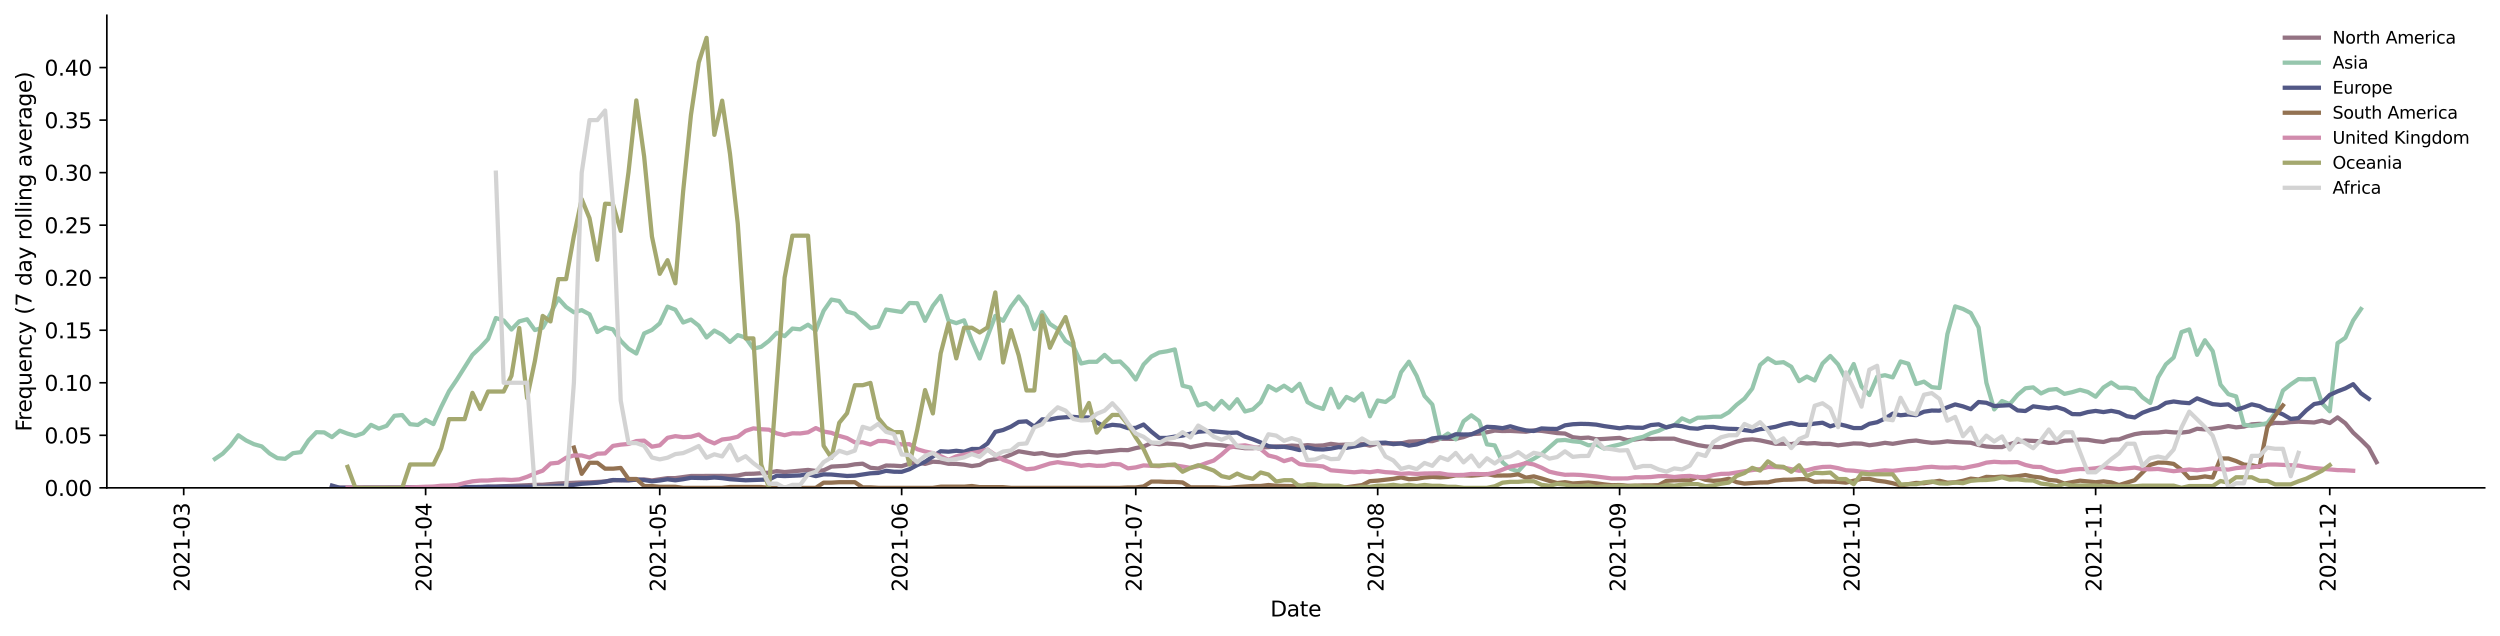 <?xml version="1.0" encoding="utf-8" standalone="no"?>
<!DOCTYPE svg PUBLIC "-//W3C//DTD SVG 1.1//EN"
  "http://www.w3.org/Graphics/SVG/1.1/DTD/svg11.dtd">
<svg height="298.621pt" version="1.1" viewBox="0 0 1173.344 298.621" width="1173.344pt" xmlns="http://www.w3.org/2000/svg" xmlns:xlink="http://www.w3.org/1999/xlink">
 <defs>
  <style type="text/css">*{stroke-linecap:butt;stroke-linejoin:round;}</style>
 </defs>
 <g id="figure_1">
  <g id="patch_1">
   <path d="M 0 298.621 
L 1173.344 298.621 
L 1173.344 0 
L 0 0 
z
" style="fill:#ffffff;"/>
  </g>
  <g id="axes_1">
   <g id="patch_2">
    <path d="M 50.144 228.96 
L 1166.144 228.96 
L 1166.144 7.2 
L 50.144 7.2 
z
" style="fill:#ffffff;"/>
   </g>
   <g id="matplotlib.axis_1">
    <g id="xtick_1">
     <g id="line2d_1">
      <defs>
       <path d="M 0 0 
L 0 3.5 
" id="maf619eea0e" style="stroke:#000000;stroke-width:0.8;"/>
      </defs>
      <g>
       <use style="stroke:#000000;stroke-width:0.8;" x="86.221" xlink:href="#maf619eea0e" y="228.96"/>
      </g>
     </g>
     <g id="text_1">
      <!-- 2021-03 -->
      <g transform="translate(88.98 277.743)rotate(-90)scale(0.1 -0.1)">
       <defs>
        <path d="M 1228 531 
L 3431 531 
L 3431 0 
L 469 0 
L 469 531 
Q 828 903 1448 1529 
Q 2069 2156 2228 2338 
Q 2531 2678 2651 2914 
Q 2772 3150 2772 3378 
Q 2772 3750 2511 3984 
Q 2250 4219 1831 4219 
Q 1534 4219 1204 4116 
Q 875 4013 500 3803 
L 500 4441 
Q 881 4594 1212 4672 
Q 1544 4750 1819 4750 
Q 2544 4750 2975 4387 
Q 3406 4025 3406 3419 
Q 3406 3131 3298 2873 
Q 3191 2616 2906 2266 
Q 2828 2175 2409 1742 
Q 1991 1309 1228 531 
z
" id="DejaVuSans-32" transform="scale(0.016)"/>
        <path d="M 2034 4250 
Q 1547 4250 1301 3770 
Q 1056 3291 1056 2328 
Q 1056 1369 1301 889 
Q 1547 409 2034 409 
Q 2525 409 2770 889 
Q 3016 1369 3016 2328 
Q 3016 3291 2770 3770 
Q 2525 4250 2034 4250 
z
M 2034 4750 
Q 2819 4750 3233 4129 
Q 3647 3509 3647 2328 
Q 3647 1150 3233 529 
Q 2819 -91 2034 -91 
Q 1250 -91 836 529 
Q 422 1150 422 2328 
Q 422 3509 836 4129 
Q 1250 4750 2034 4750 
z
" id="DejaVuSans-30" transform="scale(0.016)"/>
        <path d="M 794 531 
L 1825 531 
L 1825 4091 
L 703 3866 
L 703 4441 
L 1819 4666 
L 2450 4666 
L 2450 531 
L 3481 531 
L 3481 0 
L 794 0 
L 794 531 
z
" id="DejaVuSans-31" transform="scale(0.016)"/>
        <path d="M 313 2009 
L 1997 2009 
L 1997 1497 
L 313 1497 
L 313 2009 
z
" id="DejaVuSans-2d" transform="scale(0.016)"/>
        <path d="M 2597 2516 
Q 3050 2419 3304 2112 
Q 3559 1806 3559 1356 
Q 3559 666 3084 287 
Q 2609 -91 1734 -91 
Q 1441 -91 1130 -33 
Q 819 25 488 141 
L 488 750 
Q 750 597 1062 519 
Q 1375 441 1716 441 
Q 2309 441 2620 675 
Q 2931 909 2931 1356 
Q 2931 1769 2642 2001 
Q 2353 2234 1838 2234 
L 1294 2234 
L 1294 2753 
L 1863 2753 
Q 2328 2753 2575 2939 
Q 2822 3125 2822 3475 
Q 2822 3834 2567 4026 
Q 2313 4219 1838 4219 
Q 1578 4219 1281 4162 
Q 984 4106 628 3988 
L 628 4550 
Q 988 4650 1302 4700 
Q 1616 4750 1894 4750 
Q 2613 4750 3031 4423 
Q 3450 4097 3450 3541 
Q 3450 3153 3228 2886 
Q 3006 2619 2597 2516 
z
" id="DejaVuSans-33" transform="scale(0.016)"/>
       </defs>
       <use xlink:href="#DejaVuSans-32"/>
       <use x="63.623" xlink:href="#DejaVuSans-30"/>
       <use x="127.246" xlink:href="#DejaVuSans-32"/>
       <use x="190.869" xlink:href="#DejaVuSans-31"/>
       <use x="254.492" xlink:href="#DejaVuSans-2d"/>
       <use x="290.576" xlink:href="#DejaVuSans-30"/>
       <use x="354.199" xlink:href="#DejaVuSans-33"/>
      </g>
     </g>
    </g>
    <g id="xtick_2">
     <g id="line2d_2">
      <g>
       <use style="stroke:#000000;stroke-width:0.8;" x="199.762" xlink:href="#maf619eea0e" y="228.96"/>
      </g>
     </g>
     <g id="text_2">
      <!-- 2021-04 -->
      <g transform="translate(202.521 277.743)rotate(-90)scale(0.1 -0.1)">
       <defs>
        <path d="M 2419 4116 
L 825 1625 
L 2419 1625 
L 2419 4116 
z
M 2253 4666 
L 3047 4666 
L 3047 1625 
L 3713 1625 
L 3713 1100 
L 3047 1100 
L 3047 0 
L 2419 0 
L 2419 1100 
L 313 1100 
L 313 1709 
L 2253 4666 
z
" id="DejaVuSans-34" transform="scale(0.016)"/>
       </defs>
       <use xlink:href="#DejaVuSans-32"/>
       <use x="63.623" xlink:href="#DejaVuSans-30"/>
       <use x="127.246" xlink:href="#DejaVuSans-32"/>
       <use x="190.869" xlink:href="#DejaVuSans-31"/>
       <use x="254.492" xlink:href="#DejaVuSans-2d"/>
       <use x="290.576" xlink:href="#DejaVuSans-30"/>
       <use x="354.199" xlink:href="#DejaVuSans-34"/>
      </g>
     </g>
    </g>
    <g id="xtick_3">
     <g id="line2d_3">
      <g>
       <use style="stroke:#000000;stroke-width:0.8;" x="309.64" xlink:href="#maf619eea0e" y="228.96"/>
      </g>
     </g>
     <g id="text_3">
      <!-- 2021-05 -->
      <g transform="translate(312.4 277.743)rotate(-90)scale(0.1 -0.1)">
       <defs>
        <path d="M 691 4666 
L 3169 4666 
L 3169 4134 
L 1269 4134 
L 1269 2991 
Q 1406 3038 1543 3061 
Q 1681 3084 1819 3084 
Q 2600 3084 3056 2656 
Q 3513 2228 3513 1497 
Q 3513 744 3044 326 
Q 2575 -91 1722 -91 
Q 1428 -91 1123 -41 
Q 819 9 494 109 
L 494 744 
Q 775 591 1075 516 
Q 1375 441 1709 441 
Q 2250 441 2565 725 
Q 2881 1009 2881 1497 
Q 2881 1984 2565 2268 
Q 2250 2553 1709 2553 
Q 1456 2553 1204 2497 
Q 953 2441 691 2322 
L 691 4666 
z
" id="DejaVuSans-35" transform="scale(0.016)"/>
       </defs>
       <use xlink:href="#DejaVuSans-32"/>
       <use x="63.623" xlink:href="#DejaVuSans-30"/>
       <use x="127.246" xlink:href="#DejaVuSans-32"/>
       <use x="190.869" xlink:href="#DejaVuSans-31"/>
       <use x="254.492" xlink:href="#DejaVuSans-2d"/>
       <use x="290.576" xlink:href="#DejaVuSans-30"/>
       <use x="354.199" xlink:href="#DejaVuSans-35"/>
      </g>
     </g>
    </g>
    <g id="xtick_4">
     <g id="line2d_4">
      <g>
       <use style="stroke:#000000;stroke-width:0.8;" x="423.181" xlink:href="#maf619eea0e" y="228.96"/>
      </g>
     </g>
     <g id="text_4">
      <!-- 2021-06 -->
      <g transform="translate(425.941 277.743)rotate(-90)scale(0.1 -0.1)">
       <defs>
        <path d="M 2113 2584 
Q 1688 2584 1439 2293 
Q 1191 2003 1191 1497 
Q 1191 994 1439 701 
Q 1688 409 2113 409 
Q 2538 409 2786 701 
Q 3034 994 3034 1497 
Q 3034 2003 2786 2293 
Q 2538 2584 2113 2584 
z
M 3366 4563 
L 3366 3988 
Q 3128 4100 2886 4159 
Q 2644 4219 2406 4219 
Q 1781 4219 1451 3797 
Q 1122 3375 1075 2522 
Q 1259 2794 1537 2939 
Q 1816 3084 2150 3084 
Q 2853 3084 3261 2657 
Q 3669 2231 3669 1497 
Q 3669 778 3244 343 
Q 2819 -91 2113 -91 
Q 1303 -91 875 529 
Q 447 1150 447 2328 
Q 447 3434 972 4092 
Q 1497 4750 2381 4750 
Q 2619 4750 2861 4703 
Q 3103 4656 3366 4563 
z
" id="DejaVuSans-36" transform="scale(0.016)"/>
       </defs>
       <use xlink:href="#DejaVuSans-32"/>
       <use x="63.623" xlink:href="#DejaVuSans-30"/>
       <use x="127.246" xlink:href="#DejaVuSans-32"/>
       <use x="190.869" xlink:href="#DejaVuSans-31"/>
       <use x="254.492" xlink:href="#DejaVuSans-2d"/>
       <use x="290.576" xlink:href="#DejaVuSans-30"/>
       <use x="354.199" xlink:href="#DejaVuSans-36"/>
      </g>
     </g>
    </g>
    <g id="xtick_5">
     <g id="line2d_5">
      <g>
       <use style="stroke:#000000;stroke-width:0.8;" x="533.06" xlink:href="#maf619eea0e" y="228.96"/>
      </g>
     </g>
     <g id="text_5">
      <!-- 2021-07 -->
      <g transform="translate(535.819 277.743)rotate(-90)scale(0.1 -0.1)">
       <defs>
        <path d="M 525 4666 
L 3525 4666 
L 3525 4397 
L 1831 0 
L 1172 0 
L 2766 4134 
L 525 4134 
L 525 4666 
z
" id="DejaVuSans-37" transform="scale(0.016)"/>
       </defs>
       <use xlink:href="#DejaVuSans-32"/>
       <use x="63.623" xlink:href="#DejaVuSans-30"/>
       <use x="127.246" xlink:href="#DejaVuSans-32"/>
       <use x="190.869" xlink:href="#DejaVuSans-31"/>
       <use x="254.492" xlink:href="#DejaVuSans-2d"/>
       <use x="290.576" xlink:href="#DejaVuSans-30"/>
       <use x="354.199" xlink:href="#DejaVuSans-37"/>
      </g>
     </g>
    </g>
    <g id="xtick_6">
     <g id="line2d_6">
      <g>
       <use style="stroke:#000000;stroke-width:0.8;" x="646.601" xlink:href="#maf619eea0e" y="228.96"/>
      </g>
     </g>
     <g id="text_6">
      <!-- 2021-08 -->
      <g transform="translate(649.361 277.743)rotate(-90)scale(0.1 -0.1)">
       <defs>
        <path d="M 2034 2216 
Q 1584 2216 1326 1975 
Q 1069 1734 1069 1313 
Q 1069 891 1326 650 
Q 1584 409 2034 409 
Q 2484 409 2743 651 
Q 3003 894 3003 1313 
Q 3003 1734 2745 1975 
Q 2488 2216 2034 2216 
z
M 1403 2484 
Q 997 2584 770 2862 
Q 544 3141 544 3541 
Q 544 4100 942 4425 
Q 1341 4750 2034 4750 
Q 2731 4750 3128 4425 
Q 3525 4100 3525 3541 
Q 3525 3141 3298 2862 
Q 3072 2584 2669 2484 
Q 3125 2378 3379 2068 
Q 3634 1759 3634 1313 
Q 3634 634 3220 271 
Q 2806 -91 2034 -91 
Q 1263 -91 848 271 
Q 434 634 434 1313 
Q 434 1759 690 2068 
Q 947 2378 1403 2484 
z
M 1172 3481 
Q 1172 3119 1398 2916 
Q 1625 2713 2034 2713 
Q 2441 2713 2670 2916 
Q 2900 3119 2900 3481 
Q 2900 3844 2670 4047 
Q 2441 4250 2034 4250 
Q 1625 4250 1398 4047 
Q 1172 3844 1172 3481 
z
" id="DejaVuSans-38" transform="scale(0.016)"/>
       </defs>
       <use xlink:href="#DejaVuSans-32"/>
       <use x="63.623" xlink:href="#DejaVuSans-30"/>
       <use x="127.246" xlink:href="#DejaVuSans-32"/>
       <use x="190.869" xlink:href="#DejaVuSans-31"/>
       <use x="254.492" xlink:href="#DejaVuSans-2d"/>
       <use x="290.576" xlink:href="#DejaVuSans-30"/>
       <use x="354.199" xlink:href="#DejaVuSans-38"/>
      </g>
     </g>
    </g>
    <g id="xtick_7">
     <g id="line2d_7">
      <g>
       <use style="stroke:#000000;stroke-width:0.8;" x="760.142" xlink:href="#maf619eea0e" y="228.96"/>
      </g>
     </g>
     <g id="text_7">
      <!-- 2021-09 -->
      <g transform="translate(762.902 277.743)rotate(-90)scale(0.1 -0.1)">
       <defs>
        <path d="M 703 97 
L 703 672 
Q 941 559 1184 500 
Q 1428 441 1663 441 
Q 2288 441 2617 861 
Q 2947 1281 2994 2138 
Q 2813 1869 2534 1725 
Q 2256 1581 1919 1581 
Q 1219 1581 811 2004 
Q 403 2428 403 3163 
Q 403 3881 828 4315 
Q 1253 4750 1959 4750 
Q 2769 4750 3195 4129 
Q 3622 3509 3622 2328 
Q 3622 1225 3098 567 
Q 2575 -91 1691 -91 
Q 1453 -91 1209 -44 
Q 966 3 703 97 
z
M 1959 2075 
Q 2384 2075 2632 2365 
Q 2881 2656 2881 3163 
Q 2881 3666 2632 3958 
Q 2384 4250 1959 4250 
Q 1534 4250 1286 3958 
Q 1038 3666 1038 3163 
Q 1038 2656 1286 2365 
Q 1534 2075 1959 2075 
z
" id="DejaVuSans-39" transform="scale(0.016)"/>
       </defs>
       <use xlink:href="#DejaVuSans-32"/>
       <use x="63.623" xlink:href="#DejaVuSans-30"/>
       <use x="127.246" xlink:href="#DejaVuSans-32"/>
       <use x="190.869" xlink:href="#DejaVuSans-31"/>
       <use x="254.492" xlink:href="#DejaVuSans-2d"/>
       <use x="290.576" xlink:href="#DejaVuSans-30"/>
       <use x="354.199" xlink:href="#DejaVuSans-39"/>
      </g>
     </g>
    </g>
    <g id="xtick_8">
     <g id="line2d_8">
      <g>
       <use style="stroke:#000000;stroke-width:0.8;" x="870.021" xlink:href="#maf619eea0e" y="228.96"/>
      </g>
     </g>
     <g id="text_8">
      <!-- 2021-10 -->
      <g transform="translate(872.78 277.743)rotate(-90)scale(0.1 -0.1)">
       <use xlink:href="#DejaVuSans-32"/>
       <use x="63.623" xlink:href="#DejaVuSans-30"/>
       <use x="127.246" xlink:href="#DejaVuSans-32"/>
       <use x="190.869" xlink:href="#DejaVuSans-31"/>
       <use x="254.492" xlink:href="#DejaVuSans-2d"/>
       <use x="290.576" xlink:href="#DejaVuSans-31"/>
       <use x="354.199" xlink:href="#DejaVuSans-30"/>
      </g>
     </g>
    </g>
    <g id="xtick_9">
     <g id="line2d_9">
      <g>
       <use style="stroke:#000000;stroke-width:0.8;" x="983.562" xlink:href="#maf619eea0e" y="228.96"/>
      </g>
     </g>
     <g id="text_9">
      <!-- 2021-11 -->
      <g transform="translate(986.322 277.743)rotate(-90)scale(0.1 -0.1)">
       <use xlink:href="#DejaVuSans-32"/>
       <use x="63.623" xlink:href="#DejaVuSans-30"/>
       <use x="127.246" xlink:href="#DejaVuSans-32"/>
       <use x="190.869" xlink:href="#DejaVuSans-31"/>
       <use x="254.492" xlink:href="#DejaVuSans-2d"/>
       <use x="290.576" xlink:href="#DejaVuSans-31"/>
       <use x="354.199" xlink:href="#DejaVuSans-31"/>
      </g>
     </g>
    </g>
    <g id="xtick_10">
     <g id="line2d_10">
      <g>
       <use style="stroke:#000000;stroke-width:0.8;" x="1093.441" xlink:href="#maf619eea0e" y="228.96"/>
      </g>
     </g>
     <g id="text_10">
      <!-- 2021-12 -->
      <g transform="translate(1096.2 277.743)rotate(-90)scale(0.1 -0.1)">
       <use xlink:href="#DejaVuSans-32"/>
       <use x="63.623" xlink:href="#DejaVuSans-30"/>
       <use x="127.246" xlink:href="#DejaVuSans-32"/>
       <use x="190.869" xlink:href="#DejaVuSans-31"/>
       <use x="254.492" xlink:href="#DejaVuSans-2d"/>
       <use x="290.576" xlink:href="#DejaVuSans-31"/>
       <use x="354.199" xlink:href="#DejaVuSans-32"/>
      </g>
     </g>
    </g>
    <g id="text_11">
     <!-- Date -->
     <g transform="translate(596.193 289.341)scale(0.1 -0.1)">
      <defs>
       <path d="M 1259 4147 
L 1259 519 
L 2022 519 
Q 2988 519 3436 956 
Q 3884 1394 3884 2338 
Q 3884 3275 3436 3711 
Q 2988 4147 2022 4147 
L 1259 4147 
z
M 628 4666 
L 1925 4666 
Q 3281 4666 3915 4102 
Q 4550 3538 4550 2338 
Q 4550 1131 3912 565 
Q 3275 0 1925 0 
L 628 0 
L 628 4666 
z
" id="DejaVuSans-44" transform="scale(0.016)"/>
       <path d="M 2194 1759 
Q 1497 1759 1228 1600 
Q 959 1441 959 1056 
Q 959 750 1161 570 
Q 1363 391 1709 391 
Q 2188 391 2477 730 
Q 2766 1069 2766 1631 
L 2766 1759 
L 2194 1759 
z
M 3341 1997 
L 3341 0 
L 2766 0 
L 2766 531 
Q 2569 213 2275 61 
Q 1981 -91 1556 -91 
Q 1019 -91 701 211 
Q 384 513 384 1019 
Q 384 1609 779 1909 
Q 1175 2209 1959 2209 
L 2766 2209 
L 2766 2266 
Q 2766 2663 2505 2880 
Q 2244 3097 1772 3097 
Q 1472 3097 1187 3025 
Q 903 2953 641 2809 
L 641 3341 
Q 956 3463 1253 3523 
Q 1550 3584 1831 3584 
Q 2591 3584 2966 3190 
Q 3341 2797 3341 1997 
z
" id="DejaVuSans-61" transform="scale(0.016)"/>
       <path d="M 1172 4494 
L 1172 3500 
L 2356 3500 
L 2356 3053 
L 1172 3053 
L 1172 1153 
Q 1172 725 1289 603 
Q 1406 481 1766 481 
L 2356 481 
L 2356 0 
L 1766 0 
Q 1100 0 847 248 
Q 594 497 594 1153 
L 594 3053 
L 172 3053 
L 172 3500 
L 594 3500 
L 594 4494 
L 1172 4494 
z
" id="DejaVuSans-74" transform="scale(0.016)"/>
       <path d="M 3597 1894 
L 3597 1613 
L 953 1613 
Q 991 1019 1311 708 
Q 1631 397 2203 397 
Q 2534 397 2845 478 
Q 3156 559 3463 722 
L 3463 178 
Q 3153 47 2828 -22 
Q 2503 -91 2169 -91 
Q 1331 -91 842 396 
Q 353 884 353 1716 
Q 353 2575 817 3079 
Q 1281 3584 2069 3584 
Q 2775 3584 3186 3129 
Q 3597 2675 3597 1894 
z
M 3022 2063 
Q 3016 2534 2758 2815 
Q 2500 3097 2075 3097 
Q 1594 3097 1305 2825 
Q 1016 2553 972 2059 
L 3022 2063 
z
" id="DejaVuSans-65" transform="scale(0.016)"/>
      </defs>
      <use xlink:href="#DejaVuSans-44"/>
      <use x="77.002" xlink:href="#DejaVuSans-61"/>
      <use x="138.281" xlink:href="#DejaVuSans-74"/>
      <use x="177.49" xlink:href="#DejaVuSans-65"/>
     </g>
    </g>
   </g>
   <g id="matplotlib.axis_2">
    <g id="ytick_1">
     <g id="line2d_11">
      <defs>
       <path d="M 0 0 
L -3.5 0 
" id="m5108302efc" style="stroke:#000000;stroke-width:0.8;"/>
      </defs>
      <g>
       <use style="stroke:#000000;stroke-width:0.8;" x="50.144" xlink:href="#m5108302efc" y="228.96"/>
      </g>
     </g>
     <g id="text_12">
      <!-- 0.00 -->
      <g transform="translate(20.878 232.759)scale(0.1 -0.1)">
       <defs>
        <path d="M 684 794 
L 1344 794 
L 1344 0 
L 684 0 
L 684 794 
z
" id="DejaVuSans-2e" transform="scale(0.016)"/>
       </defs>
       <use xlink:href="#DejaVuSans-30"/>
       <use x="63.623" xlink:href="#DejaVuSans-2e"/>
       <use x="95.41" xlink:href="#DejaVuSans-30"/>
       <use x="159.033" xlink:href="#DejaVuSans-30"/>
      </g>
     </g>
    </g>
    <g id="ytick_2">
     <g id="line2d_12">
      <g>
       <use style="stroke:#000000;stroke-width:0.8;" x="50.144" xlink:href="#m5108302efc" y="204.304"/>
      </g>
     </g>
     <g id="text_13">
      <!-- 0.05 -->
      <g transform="translate(20.878 208.103)scale(0.1 -0.1)">
       <use xlink:href="#DejaVuSans-30"/>
       <use x="63.623" xlink:href="#DejaVuSans-2e"/>
       <use x="95.41" xlink:href="#DejaVuSans-30"/>
       <use x="159.033" xlink:href="#DejaVuSans-35"/>
      </g>
     </g>
    </g>
    <g id="ytick_3">
     <g id="line2d_13">
      <g>
       <use style="stroke:#000000;stroke-width:0.8;" x="50.144" xlink:href="#m5108302efc" y="179.648"/>
      </g>
     </g>
     <g id="text_14">
      <!-- 0.10 -->
      <g transform="translate(20.878 183.447)scale(0.1 -0.1)">
       <use xlink:href="#DejaVuSans-30"/>
       <use x="63.623" xlink:href="#DejaVuSans-2e"/>
       <use x="95.41" xlink:href="#DejaVuSans-31"/>
       <use x="159.033" xlink:href="#DejaVuSans-30"/>
      </g>
     </g>
    </g>
    <g id="ytick_4">
     <g id="line2d_14">
      <g>
       <use style="stroke:#000000;stroke-width:0.8;" x="50.144" xlink:href="#m5108302efc" y="154.992"/>
      </g>
     </g>
     <g id="text_15">
      <!-- 0.15 -->
      <g transform="translate(20.878 158.791)scale(0.1 -0.1)">
       <use xlink:href="#DejaVuSans-30"/>
       <use x="63.623" xlink:href="#DejaVuSans-2e"/>
       <use x="95.41" xlink:href="#DejaVuSans-31"/>
       <use x="159.033" xlink:href="#DejaVuSans-35"/>
      </g>
     </g>
    </g>
    <g id="ytick_5">
     <g id="line2d_15">
      <g>
       <use style="stroke:#000000;stroke-width:0.8;" x="50.144" xlink:href="#m5108302efc" y="130.336"/>
      </g>
     </g>
     <g id="text_16">
      <!-- 0.20 -->
      <g transform="translate(20.878 134.135)scale(0.1 -0.1)">
       <use xlink:href="#DejaVuSans-30"/>
       <use x="63.623" xlink:href="#DejaVuSans-2e"/>
       <use x="95.41" xlink:href="#DejaVuSans-32"/>
       <use x="159.033" xlink:href="#DejaVuSans-30"/>
      </g>
     </g>
    </g>
    <g id="ytick_6">
     <g id="line2d_16">
      <g>
       <use style="stroke:#000000;stroke-width:0.8;" x="50.144" xlink:href="#m5108302efc" y="105.68"/>
      </g>
     </g>
     <g id="text_17">
      <!-- 0.25 -->
      <g transform="translate(20.878 109.479)scale(0.1 -0.1)">
       <use xlink:href="#DejaVuSans-30"/>
       <use x="63.623" xlink:href="#DejaVuSans-2e"/>
       <use x="95.41" xlink:href="#DejaVuSans-32"/>
       <use x="159.033" xlink:href="#DejaVuSans-35"/>
      </g>
     </g>
    </g>
    <g id="ytick_7">
     <g id="line2d_17">
      <g>
       <use style="stroke:#000000;stroke-width:0.8;" x="50.144" xlink:href="#m5108302efc" y="81.024"/>
      </g>
     </g>
     <g id="text_18">
      <!-- 0.30 -->
      <g transform="translate(20.878 84.823)scale(0.1 -0.1)">
       <use xlink:href="#DejaVuSans-30"/>
       <use x="63.623" xlink:href="#DejaVuSans-2e"/>
       <use x="95.41" xlink:href="#DejaVuSans-33"/>
       <use x="159.033" xlink:href="#DejaVuSans-30"/>
      </g>
     </g>
    </g>
    <g id="ytick_8">
     <g id="line2d_18">
      <g>
       <use style="stroke:#000000;stroke-width:0.8;" x="50.144" xlink:href="#m5108302efc" y="56.368"/>
      </g>
     </g>
     <g id="text_19">
      <!-- 0.35 -->
      <g transform="translate(20.878 60.167)scale(0.1 -0.1)">
       <use xlink:href="#DejaVuSans-30"/>
       <use x="63.623" xlink:href="#DejaVuSans-2e"/>
       <use x="95.41" xlink:href="#DejaVuSans-33"/>
       <use x="159.033" xlink:href="#DejaVuSans-35"/>
      </g>
     </g>
    </g>
    <g id="ytick_9">
     <g id="line2d_19">
      <g>
       <use style="stroke:#000000;stroke-width:0.8;" x="50.144" xlink:href="#m5108302efc" y="31.712"/>
      </g>
     </g>
     <g id="text_20">
      <!-- 0.40 -->
      <g transform="translate(20.878 35.511)scale(0.1 -0.1)">
       <use xlink:href="#DejaVuSans-30"/>
       <use x="63.623" xlink:href="#DejaVuSans-2e"/>
       <use x="95.41" xlink:href="#DejaVuSans-34"/>
       <use x="159.033" xlink:href="#DejaVuSans-30"/>
      </g>
     </g>
    </g>
    <g id="text_21">
     <!-- Frequency (7 day rolling average) -->
     <g transform="translate(14.798 202.529)rotate(-90)scale(0.1 -0.1)">
      <defs>
       <path d="M 628 4666 
L 3309 4666 
L 3309 4134 
L 1259 4134 
L 1259 2759 
L 3109 2759 
L 3109 2228 
L 1259 2228 
L 1259 0 
L 628 0 
L 628 4666 
z
" id="DejaVuSans-46" transform="scale(0.016)"/>
       <path d="M 2631 2963 
Q 2534 3019 2420 3045 
Q 2306 3072 2169 3072 
Q 1681 3072 1420 2755 
Q 1159 2438 1159 1844 
L 1159 0 
L 581 0 
L 581 3500 
L 1159 3500 
L 1159 2956 
Q 1341 3275 1631 3429 
Q 1922 3584 2338 3584 
Q 2397 3584 2469 3576 
Q 2541 3569 2628 3553 
L 2631 2963 
z
" id="DejaVuSans-72" transform="scale(0.016)"/>
       <path d="M 947 1747 
Q 947 1113 1208 752 
Q 1469 391 1925 391 
Q 2381 391 2643 752 
Q 2906 1113 2906 1747 
Q 2906 2381 2643 2742 
Q 2381 3103 1925 3103 
Q 1469 3103 1208 2742 
Q 947 2381 947 1747 
z
M 2906 525 
Q 2725 213 2448 61 
Q 2172 -91 1784 -91 
Q 1150 -91 751 415 
Q 353 922 353 1747 
Q 353 2572 751 3078 
Q 1150 3584 1784 3584 
Q 2172 3584 2448 3432 
Q 2725 3281 2906 2969 
L 2906 3500 
L 3481 3500 
L 3481 -1331 
L 2906 -1331 
L 2906 525 
z
" id="DejaVuSans-71" transform="scale(0.016)"/>
       <path d="M 544 1381 
L 544 3500 
L 1119 3500 
L 1119 1403 
Q 1119 906 1312 657 
Q 1506 409 1894 409 
Q 2359 409 2629 706 
Q 2900 1003 2900 1516 
L 2900 3500 
L 3475 3500 
L 3475 0 
L 2900 0 
L 2900 538 
Q 2691 219 2414 64 
Q 2138 -91 1772 -91 
Q 1169 -91 856 284 
Q 544 659 544 1381 
z
M 1991 3584 
L 1991 3584 
z
" id="DejaVuSans-75" transform="scale(0.016)"/>
       <path d="M 3513 2113 
L 3513 0 
L 2938 0 
L 2938 2094 
Q 2938 2591 2744 2837 
Q 2550 3084 2163 3084 
Q 1697 3084 1428 2787 
Q 1159 2491 1159 1978 
L 1159 0 
L 581 0 
L 581 3500 
L 1159 3500 
L 1159 2956 
Q 1366 3272 1645 3428 
Q 1925 3584 2291 3584 
Q 2894 3584 3203 3211 
Q 3513 2838 3513 2113 
z
" id="DejaVuSans-6e" transform="scale(0.016)"/>
       <path d="M 3122 3366 
L 3122 2828 
Q 2878 2963 2633 3030 
Q 2388 3097 2138 3097 
Q 1578 3097 1268 2742 
Q 959 2388 959 1747 
Q 959 1106 1268 751 
Q 1578 397 2138 397 
Q 2388 397 2633 464 
Q 2878 531 3122 666 
L 3122 134 
Q 2881 22 2623 -34 
Q 2366 -91 2075 -91 
Q 1284 -91 818 406 
Q 353 903 353 1747 
Q 353 2603 823 3093 
Q 1294 3584 2113 3584 
Q 2378 3584 2631 3529 
Q 2884 3475 3122 3366 
z
" id="DejaVuSans-63" transform="scale(0.016)"/>
       <path d="M 2059 -325 
Q 1816 -950 1584 -1140 
Q 1353 -1331 966 -1331 
L 506 -1331 
L 506 -850 
L 844 -850 
Q 1081 -850 1212 -737 
Q 1344 -625 1503 -206 
L 1606 56 
L 191 3500 
L 800 3500 
L 1894 763 
L 2988 3500 
L 3597 3500 
L 2059 -325 
z
" id="DejaVuSans-79" transform="scale(0.016)"/>
       <path id="DejaVuSans-20" transform="scale(0.016)"/>
       <path d="M 1984 4856 
Q 1566 4138 1362 3434 
Q 1159 2731 1159 2009 
Q 1159 1288 1364 580 
Q 1569 -128 1984 -844 
L 1484 -844 
Q 1016 -109 783 600 
Q 550 1309 550 2009 
Q 550 2706 781 3412 
Q 1013 4119 1484 4856 
L 1984 4856 
z
" id="DejaVuSans-28" transform="scale(0.016)"/>
       <path d="M 2906 2969 
L 2906 4863 
L 3481 4863 
L 3481 0 
L 2906 0 
L 2906 525 
Q 2725 213 2448 61 
Q 2172 -91 1784 -91 
Q 1150 -91 751 415 
Q 353 922 353 1747 
Q 353 2572 751 3078 
Q 1150 3584 1784 3584 
Q 2172 3584 2448 3432 
Q 2725 3281 2906 2969 
z
M 947 1747 
Q 947 1113 1208 752 
Q 1469 391 1925 391 
Q 2381 391 2643 752 
Q 2906 1113 2906 1747 
Q 2906 2381 2643 2742 
Q 2381 3103 1925 3103 
Q 1469 3103 1208 2742 
Q 947 2381 947 1747 
z
" id="DejaVuSans-64" transform="scale(0.016)"/>
       <path d="M 1959 3097 
Q 1497 3097 1228 2736 
Q 959 2375 959 1747 
Q 959 1119 1226 758 
Q 1494 397 1959 397 
Q 2419 397 2687 759 
Q 2956 1122 2956 1747 
Q 2956 2369 2687 2733 
Q 2419 3097 1959 3097 
z
M 1959 3584 
Q 2709 3584 3137 3096 
Q 3566 2609 3566 1747 
Q 3566 888 3137 398 
Q 2709 -91 1959 -91 
Q 1206 -91 779 398 
Q 353 888 353 1747 
Q 353 2609 779 3096 
Q 1206 3584 1959 3584 
z
" id="DejaVuSans-6f" transform="scale(0.016)"/>
       <path d="M 603 4863 
L 1178 4863 
L 1178 0 
L 603 0 
L 603 4863 
z
" id="DejaVuSans-6c" transform="scale(0.016)"/>
       <path d="M 603 3500 
L 1178 3500 
L 1178 0 
L 603 0 
L 603 3500 
z
M 603 4863 
L 1178 4863 
L 1178 4134 
L 603 4134 
L 603 4863 
z
" id="DejaVuSans-69" transform="scale(0.016)"/>
       <path d="M 2906 1791 
Q 2906 2416 2648 2759 
Q 2391 3103 1925 3103 
Q 1463 3103 1205 2759 
Q 947 2416 947 1791 
Q 947 1169 1205 825 
Q 1463 481 1925 481 
Q 2391 481 2648 825 
Q 2906 1169 2906 1791 
z
M 3481 434 
Q 3481 -459 3084 -895 
Q 2688 -1331 1869 -1331 
Q 1566 -1331 1297 -1286 
Q 1028 -1241 775 -1147 
L 775 -588 
Q 1028 -725 1275 -790 
Q 1522 -856 1778 -856 
Q 2344 -856 2625 -561 
Q 2906 -266 2906 331 
L 2906 616 
Q 2728 306 2450 153 
Q 2172 0 1784 0 
Q 1141 0 747 490 
Q 353 981 353 1791 
Q 353 2603 747 3093 
Q 1141 3584 1784 3584 
Q 2172 3584 2450 3431 
Q 2728 3278 2906 2969 
L 2906 3500 
L 3481 3500 
L 3481 434 
z
" id="DejaVuSans-67" transform="scale(0.016)"/>
       <path d="M 191 3500 
L 800 3500 
L 1894 563 
L 2988 3500 
L 3597 3500 
L 2284 0 
L 1503 0 
L 191 3500 
z
" id="DejaVuSans-76" transform="scale(0.016)"/>
       <path d="M 513 4856 
L 1013 4856 
Q 1481 4119 1714 3412 
Q 1947 2706 1947 2009 
Q 1947 1309 1714 600 
Q 1481 -109 1013 -844 
L 513 -844 
Q 928 -128 1133 580 
Q 1338 1288 1338 2009 
Q 1338 2731 1133 3434 
Q 928 4138 513 4856 
z
" id="DejaVuSans-29" transform="scale(0.016)"/>
      </defs>
      <use xlink:href="#DejaVuSans-46"/>
      <use x="50.27" xlink:href="#DejaVuSans-72"/>
      <use x="89.133" xlink:href="#DejaVuSans-65"/>
      <use x="150.656" xlink:href="#DejaVuSans-71"/>
      <use x="214.133" xlink:href="#DejaVuSans-75"/>
      <use x="277.512" xlink:href="#DejaVuSans-65"/>
      <use x="339.035" xlink:href="#DejaVuSans-6e"/>
      <use x="402.414" xlink:href="#DejaVuSans-63"/>
      <use x="457.395" xlink:href="#DejaVuSans-79"/>
      <use x="516.574" xlink:href="#DejaVuSans-20"/>
      <use x="548.361" xlink:href="#DejaVuSans-28"/>
      <use x="587.375" xlink:href="#DejaVuSans-37"/>
      <use x="650.998" xlink:href="#DejaVuSans-20"/>
      <use x="682.785" xlink:href="#DejaVuSans-64"/>
      <use x="746.262" xlink:href="#DejaVuSans-61"/>
      <use x="807.541" xlink:href="#DejaVuSans-79"/>
      <use x="866.721" xlink:href="#DejaVuSans-20"/>
      <use x="898.508" xlink:href="#DejaVuSans-72"/>
      <use x="937.371" xlink:href="#DejaVuSans-6f"/>
      <use x="998.553" xlink:href="#DejaVuSans-6c"/>
      <use x="1026.336" xlink:href="#DejaVuSans-6c"/>
      <use x="1054.119" xlink:href="#DejaVuSans-69"/>
      <use x="1081.902" xlink:href="#DejaVuSans-6e"/>
      <use x="1145.281" xlink:href="#DejaVuSans-67"/>
      <use x="1208.758" xlink:href="#DejaVuSans-20"/>
      <use x="1240.545" xlink:href="#DejaVuSans-61"/>
      <use x="1301.824" xlink:href="#DejaVuSans-76"/>
      <use x="1361.004" xlink:href="#DejaVuSans-65"/>
      <use x="1422.527" xlink:href="#DejaVuSans-72"/>
      <use x="1463.641" xlink:href="#DejaVuSans-61"/>
      <use x="1524.92" xlink:href="#DejaVuSans-67"/>
      <use x="1588.396" xlink:href="#DejaVuSans-65"/>
      <use x="1649.92" xlink:href="#DejaVuSans-29"/>
     </g>
    </g>
   </g>
   <g id="line2d_20">
    <path clip-path="url(#p2176fa4e33)" d="M 155.81 228.864 
L 166.798 228.904 
L 185.111 228.85 
L 225.4 228.668 
L 240.051 228.051 
L 251.038 227.566 
L 254.701 227.526 
L 262.026 226.915 
L 273.014 226.446 
L 276.677 226.408 
L 284.002 225.993 
L 287.665 225.405 
L 298.652 225.212 
L 302.315 225.026 
L 305.978 225.485 
L 313.303 224.414 
L 316.966 224.392 
L 324.291 223.414 
L 338.941 223.351 
L 342.604 223.415 
L 346.266 223.154 
L 349.929 222.411 
L 353.592 222.344 
L 360.917 221.843 
L 364.58 221.119 
L 368.242 221.555 
L 379.23 220.553 
L 382.893 221.02 
L 386.555 220.739 
L 390.218 218.993 
L 397.543 218.583 
L 401.206 217.92 
L 404.868 217.623 
L 408.531 219.542 
L 412.194 219.911 
L 415.856 218.492 
L 419.519 218.561 
L 423.181 218.796 
L 426.844 217.661 
L 430.507 216.937 
L 434.169 217.732 
L 437.832 216.693 
L 441.495 216.886 
L 445.157 217.67 
L 448.82 217.715 
L 452.482 218.076 
L 456.145 218.741 
L 459.808 218.21 
L 463.47 216.192 
L 470.796 214.804 
L 474.458 213.408 
L 478.121 211.801 
L 485.446 213.045 
L 489.109 212.659 
L 492.771 213.553 
L 496.434 213.886 
L 500.096 213.531 
L 503.759 212.654 
L 511.084 212.02 
L 514.747 212.412 
L 518.41 211.888 
L 522.072 211.623 
L 525.735 211.19 
L 529.397 211.275 
L 533.06 210.307 
L 536.723 209.575 
L 540.385 207.941 
L 544.048 208.514 
L 547.711 208.14 
L 555.036 208.75 
L 558.698 209.876 
L 566.024 208.462 
L 573.349 209.002 
L 577.011 209.535 
L 580.674 209.864 
L 584.337 210.364 
L 587.999 210.367 
L 591.662 209.984 
L 595.325 209.857 
L 598.987 209.502 
L 602.65 209.529 
L 606.312 209.116 
L 609.975 209.364 
L 613.638 208.897 
L 617.3 209.201 
L 620.963 209.055 
L 624.626 208.317 
L 628.288 208.794 
L 631.951 208.671 
L 635.613 208.417 
L 639.276 208.313 
L 642.939 209.158 
L 646.601 208.194 
L 653.926 208.035 
L 657.589 208.117 
L 661.252 207.274 
L 668.577 206.955 
L 672.24 207.057 
L 675.902 205.95 
L 683.227 205.974 
L 686.89 205.147 
L 690.553 203.755 
L 694.215 203.537 
L 697.878 202.882 
L 701.541 202.075 
L 705.203 202.302 
L 708.866 202.233 
L 716.191 202.63 
L 719.854 202.013 
L 723.516 202.221 
L 730.841 203.261 
L 734.504 203.479 
L 738.167 205.202 
L 741.829 205.604 
L 745.492 205.376 
L 749.155 206.17 
L 752.817 206.01 
L 760.142 205.516 
L 763.805 206.601 
L 767.468 206.265 
L 771.13 205.748 
L 774.793 206.055 
L 778.456 205.883 
L 785.781 205.896 
L 789.443 207.029 
L 793.106 207.876 
L 796.769 208.877 
L 800.431 209.473 
L 804.094 209.801 
L 807.756 209.829 
L 815.082 207.266 
L 818.744 206.44 
L 822.407 206.199 
L 826.07 206.679 
L 833.395 208.282 
L 837.057 208.243 
L 840.72 208.45 
L 844.383 207.743 
L 848.045 208.152 
L 851.708 207.962 
L 855.371 208.364 
L 859.033 208.352 
L 862.696 209.012 
L 870.021 208.115 
L 873.684 208.219 
L 877.346 208.975 
L 881.009 208.493 
L 884.671 207.826 
L 888.334 208.299 
L 895.659 207.059 
L 899.322 206.758 
L 902.985 207.364 
L 906.647 207.833 
L 910.31 207.617 
L 913.972 207.133 
L 917.635 207.48 
L 924.96 207.797 
L 928.623 208.852 
L 932.286 209.55 
L 935.948 209.816 
L 939.611 209.834 
L 943.273 208.473 
L 946.936 207.34 
L 950.599 206.756 
L 957.924 207.118 
L 961.586 207.893 
L 965.249 207.705 
L 968.912 206.847 
L 972.574 206.69 
L 976.237 206.26 
L 979.9 206.408 
L 983.562 207.036 
L 987.225 207.439 
L 990.887 206.394 
L 994.55 206.236 
L 998.213 204.878 
L 1001.875 203.782 
L 1005.538 203.192 
L 1012.863 202.991 
L 1016.526 202.588 
L 1020.188 202.922 
L 1023.851 203.051 
L 1027.514 202.592 
L 1031.176 201.233 
L 1034.839 201.53 
L 1038.501 201.213 
L 1042.164 200.714 
L 1045.827 199.975 
L 1049.489 200.57 
L 1053.152 200.212 
L 1056.815 199.167 
L 1060.477 198.918 
L 1064.14 199.172 
L 1067.802 198.476 
L 1071.465 198.542 
L 1075.128 198.098 
L 1078.79 197.905 
L 1086.116 198.287 
L 1089.778 197.4 
L 1093.441 198.554 
L 1097.103 195.894 
L 1100.766 198.656 
L 1104.429 203.047 
L 1108.091 206.435 
L 1111.754 210.082 
L 1115.416 216.905 
L 1115.416 216.905 
" style="fill:none;stroke:#947383;stroke-linecap:square;stroke-width:2;"/>
   </g>
   <g id="line2d_21">
    <path clip-path="url(#p2176fa4e33)" d="M 100.871 215.392 
L 104.534 212.912 
L 108.196 209.125 
L 111.859 204.275 
L 115.521 206.737 
L 119.184 208.475 
L 122.847 209.521 
L 126.509 212.82 
L 130.172 215.022 
L 133.835 215.353 
L 137.497 212.685 
L 141.16 212.222 
L 144.822 206.661 
L 148.485 202.836 
L 152.148 202.947 
L 155.81 205.147 
L 159.473 202.139 
L 163.136 203.523 
L 166.798 204.584 
L 170.461 203.321 
L 174.123 199.412 
L 177.786 201.154 
L 181.449 199.868 
L 185.111 195.147 
L 188.774 194.787 
L 192.436 199.072 
L 196.099 199.461 
L 199.762 197.05 
L 203.424 199.038 
L 207.087 190.994 
L 210.75 183.595 
L 214.412 178.177 
L 221.737 166.541 
L 225.4 163.087 
L 229.063 159.107 
L 232.725 149.26 
L 236.388 150.394 
L 240.051 154.659 
L 243.713 150.818 
L 247.376 149.845 
L 251.038 154.905 
L 254.701 153.818 
L 258.364 147.252 
L 262.026 140.032 
L 265.689 144.084 
L 269.351 146.573 
L 273.014 145.552 
L 276.677 147.506 
L 280.339 155.841 
L 284.002 153.727 
L 287.665 154.574 
L 291.327 159.939 
L 294.99 163.653 
L 298.652 165.921 
L 302.315 156.49 
L 305.978 154.849 
L 309.64 151.767 
L 313.303 143.914 
L 316.966 145.359 
L 320.628 151.362 
L 324.291 149.993 
L 327.953 152.852 
L 331.616 158.371 
L 335.279 155.148 
L 338.941 157.147 
L 342.604 160.502 
L 346.266 157.28 
L 349.929 158.45 
L 353.592 163.657 
L 357.254 162.772 
L 360.917 159.962 
L 364.58 156.176 
L 368.242 157.766 
L 371.905 154.216 
L 375.567 154.565 
L 379.23 152.397 
L 382.893 155.08 
L 386.555 145.87 
L 390.218 140.609 
L 393.881 141.278 
L 397.543 146.241 
L 401.206 147.27 
L 404.868 150.782 
L 408.531 154.012 
L 412.194 153.268 
L 415.856 145.277 
L 423.181 146.424 
L 426.844 142.207 
L 430.507 142.32 
L 434.169 150.584 
L 437.832 143.56 
L 441.495 138.867 
L 445.157 150.452 
L 448.82 151.654 
L 452.482 150.335 
L 456.145 159.891 
L 459.808 168.264 
L 463.47 157.902 
L 467.133 148.277 
L 470.796 150.558 
L 474.458 143.998 
L 478.121 139.165 
L 481.783 144.04 
L 485.446 154.452 
L 489.109 146.468 
L 492.771 152.036 
L 496.434 154.447 
L 500.096 160.03 
L 503.759 162.405 
L 507.422 170.595 
L 511.084 169.807 
L 514.747 169.81 
L 518.41 166.569 
L 522.072 169.913 
L 525.735 169.661 
L 529.397 173.256 
L 533.06 178.109 
L 536.723 171.067 
L 540.385 167.321 
L 544.048 165.446 
L 547.711 164.876 
L 551.373 164 
L 555.036 181.017 
L 558.698 181.922 
L 562.361 190.277 
L 566.024 189.184 
L 569.686 192.216 
L 573.349 188.177 
L 577.011 191.725 
L 580.674 187.377 
L 584.337 193.115 
L 587.999 192.16 
L 591.662 188.773 
L 595.325 181.209 
L 598.987 183.269 
L 602.65 181.037 
L 606.312 183.485 
L 609.975 180.129 
L 613.638 188.71 
L 617.3 190.748 
L 620.963 191.937 
L 624.626 182.494 
L 628.288 191.26 
L 631.951 186.299 
L 635.613 188.001 
L 639.276 184.718 
L 642.939 195.398 
L 646.601 187.964 
L 650.264 188.662 
L 653.926 185.986 
L 657.589 174.697 
L 661.252 169.761 
L 664.914 176.444 
L 668.577 185.833 
L 672.24 189.864 
L 675.902 205.968 
L 679.565 203.503 
L 683.227 206.206 
L 686.89 197.726 
L 690.553 194.931 
L 694.215 197.618 
L 697.878 208.55 
L 701.541 209.042 
L 705.203 216.95 
L 708.866 220.028 
L 712.528 221.216 
L 716.191 217.203 
L 719.854 215.292 
L 723.516 213.108 
L 730.841 206.74 
L 734.504 206.493 
L 738.167 207.109 
L 741.829 207.46 
L 745.492 208.998 
L 749.155 208.602 
L 752.817 210.506 
L 756.48 209.471 
L 760.142 208.628 
L 763.805 207.518 
L 767.468 205.892 
L 771.13 205.029 
L 774.793 203.294 
L 778.456 202.213 
L 782.118 200.456 
L 785.781 199.616 
L 789.443 196.354 
L 793.106 197.93 
L 796.769 196.05 
L 800.431 195.964 
L 804.094 195.605 
L 807.756 195.587 
L 811.419 193.484 
L 815.082 189.972 
L 818.744 187.089 
L 822.407 182.36 
L 826.07 171.275 
L 829.732 168.182 
L 833.395 170.356 
L 837.057 169.989 
L 840.72 172.119 
L 844.383 178.883 
L 848.045 176.741 
L 851.708 178.579 
L 855.371 170.608 
L 859.033 167.084 
L 862.696 171.033 
L 866.358 178 
L 870.021 170.851 
L 873.684 181.442 
L 877.346 185.399 
L 881.009 176.823 
L 884.671 176.089 
L 888.334 177.116 
L 891.997 169.64 
L 895.659 170.714 
L 899.322 180.214 
L 902.985 179.12 
L 906.647 181.695 
L 910.31 182.097 
L 913.972 156.836 
L 917.635 143.802 
L 921.298 144.994 
L 924.96 146.902 
L 928.623 153.687 
L 932.286 179.643 
L 935.948 192.158 
L 939.611 188.22 
L 943.273 189.651 
L 946.936 185.296 
L 950.599 182.239 
L 954.261 181.811 
L 957.924 184.656 
L 961.586 182.959 
L 965.249 182.603 
L 968.912 184.857 
L 972.574 184.057 
L 976.237 182.968 
L 979.9 183.969 
L 983.562 186.187 
L 987.225 181.863 
L 990.887 179.536 
L 994.55 181.999 
L 998.213 181.933 
L 1001.875 182.517 
L 1005.538 186.487 
L 1009.201 189.116 
L 1012.863 177.126 
L 1016.526 170.999 
L 1020.188 167.779 
L 1023.851 155.859 
L 1027.514 154.604 
L 1031.176 166.531 
L 1034.839 159.694 
L 1038.501 164.797 
L 1042.164 180.541 
L 1045.827 184.975 
L 1049.489 186.047 
L 1053.152 199.325 
L 1056.815 199.873 
L 1060.477 199.407 
L 1064.14 198.562 
L 1067.802 193.855 
L 1071.465 183.305 
L 1075.128 180.425 
L 1078.79 177.932 
L 1082.453 178.041 
L 1086.116 177.852 
L 1089.778 189.261 
L 1093.441 193.018 
L 1097.103 161.039 
L 1100.766 158.538 
L 1104.429 150.417 
L 1108.091 145.04 
L 1108.091 145.04 
" style="fill:none;stroke:#96c6ad;stroke-linecap:square;stroke-width:2;"/>
   </g>
   <g id="line2d_22">
    <path clip-path="url(#p2176fa4e33)" d="M 155.81 227.896 
L 159.473 228.922 
L 196.099 228.826 
L 203.424 228.605 
L 207.087 228.738 
L 214.412 228.632 
L 225.4 228.538 
L 229.063 228.383 
L 232.725 228.489 
L 236.388 228.353 
L 247.376 228.397 
L 251.038 228.371 
L 254.701 228.504 
L 265.689 227.889 
L 269.351 227.552 
L 273.014 227.061 
L 280.339 226.57 
L 284.002 226.027 
L 287.665 225.288 
L 294.99 225.489 
L 298.652 225.043 
L 302.315 225.301 
L 305.978 225.888 
L 309.64 225.514 
L 313.303 224.951 
L 316.966 225.429 
L 320.628 224.92 
L 324.291 224.238 
L 331.616 224.398 
L 335.279 224.118 
L 338.941 224.404 
L 342.604 224.911 
L 349.929 225.409 
L 360.917 225.034 
L 364.58 223.266 
L 368.242 223.449 
L 375.567 223.126 
L 379.23 222.526 
L 382.893 223.471 
L 386.555 222.647 
L 390.218 222.708 
L 397.543 223.401 
L 401.206 223.251 
L 408.531 222.146 
L 412.194 221.96 
L 415.856 220.976 
L 419.519 221.388 
L 423.181 221.447 
L 426.844 220.238 
L 430.507 218.271 
L 434.169 216.735 
L 441.495 211.781 
L 445.157 212 
L 448.82 211.568 
L 452.482 212.01 
L 456.145 210.71 
L 459.808 210.749 
L 463.47 208.156 
L 467.133 202.68 
L 470.796 201.813 
L 474.458 200.249 
L 478.121 198.016 
L 481.783 197.75 
L 485.446 200.231 
L 489.109 196.817 
L 492.771 196.882 
L 496.434 196.129 
L 500.096 195.837 
L 503.759 195.66 
L 507.422 195.956 
L 511.084 195.923 
L 514.747 198.252 
L 518.41 200.207 
L 522.072 199.377 
L 525.735 199.716 
L 529.397 200.938 
L 533.06 200.83 
L 536.723 199.245 
L 540.385 202.597 
L 544.048 205.523 
L 547.711 205.528 
L 551.373 204.924 
L 555.036 204.446 
L 562.361 202.642 
L 566.024 202.358 
L 569.686 202.443 
L 577.011 203.165 
L 580.674 203.01 
L 584.337 204.954 
L 587.999 206.164 
L 591.662 207.641 
L 595.325 209.396 
L 598.987 209.819 
L 602.65 209.7 
L 606.312 210.345 
L 609.975 211.251 
L 613.638 209.961 
L 617.3 210.837 
L 620.963 210.969 
L 624.626 210.558 
L 628.288 209.849 
L 631.951 210.216 
L 639.276 208.861 
L 642.939 208.024 
L 650.264 207.741 
L 653.926 208.451 
L 657.589 208.101 
L 661.252 209.144 
L 664.914 208.592 
L 668.577 207.376 
L 672.24 205.767 
L 675.902 205.321 
L 679.565 205.39 
L 683.227 203.812 
L 686.89 203.931 
L 690.553 203.884 
L 694.215 202.262 
L 697.878 200.314 
L 701.541 200.489 
L 705.203 200.961 
L 708.866 200.069 
L 712.528 201.15 
L 716.191 201.998 
L 719.854 202.29 
L 723.516 201.069 
L 727.179 201.261 
L 730.841 201.326 
L 734.504 199.624 
L 738.167 199.114 
L 741.829 198.932 
L 745.492 199.004 
L 749.155 199.293 
L 752.817 199.972 
L 760.142 201.003 
L 763.805 200.46 
L 767.468 200.74 
L 771.13 200.781 
L 774.793 199.503 
L 778.456 199.154 
L 782.118 200.61 
L 785.781 199.613 
L 789.443 200.056 
L 793.106 200.965 
L 796.769 201.212 
L 800.431 200.358 
L 804.094 200.365 
L 807.756 201.008 
L 811.419 201.255 
L 815.082 201.356 
L 822.407 202.342 
L 826.07 201.433 
L 829.732 200.975 
L 833.395 200.291 
L 837.057 199.194 
L 840.72 198.491 
L 844.383 199.412 
L 848.045 199.377 
L 851.708 198.814 
L 855.371 198.4 
L 859.033 200.109 
L 862.696 198.986 
L 866.358 199.845 
L 870.021 200.911 
L 873.684 200.91 
L 877.346 198.91 
L 881.009 198.165 
L 884.671 196.44 
L 888.334 194.142 
L 891.997 194.895 
L 895.659 194.532 
L 899.322 194.858 
L 902.985 193.242 
L 906.647 192.687 
L 910.31 192.743 
L 913.972 191.178 
L 917.635 189.805 
L 921.298 190.724 
L 924.96 192.039 
L 928.623 188.671 
L 932.286 189.045 
L 935.948 190.558 
L 943.273 190.164 
L 946.936 192.632 
L 950.599 192.902 
L 954.261 190.705 
L 961.586 191.681 
L 965.249 191.088 
L 968.912 192.21 
L 972.574 194.351 
L 976.237 194.418 
L 979.9 193.387 
L 983.562 192.856 
L 987.225 193.402 
L 990.887 192.813 
L 994.55 193.524 
L 998.213 195.333 
L 1001.875 195.932 
L 1005.538 193.718 
L 1009.201 192.361 
L 1012.863 191.371 
L 1016.526 189.081 
L 1020.188 188.438 
L 1023.851 188.936 
L 1027.514 189.216 
L 1031.176 186.957 
L 1038.501 189.66 
L 1042.164 190.047 
L 1045.827 189.778 
L 1049.489 192.309 
L 1053.152 191.203 
L 1056.815 189.775 
L 1060.477 190.6 
L 1064.14 192.466 
L 1067.802 192.927 
L 1071.465 194.496 
L 1075.128 196.617 
L 1078.79 196.226 
L 1082.453 192.559 
L 1086.116 189.635 
L 1089.778 188.974 
L 1093.441 185.349 
L 1097.103 183.675 
L 1100.766 182.275 
L 1104.429 180.319 
L 1108.091 184.594 
L 1111.754 187.169 
L 1111.754 187.169 
" style="fill:none;stroke:#525886;stroke-linecap:square;stroke-width:2;"/>
   </g>
   <g id="line2d_23">
    <path clip-path="url(#p2176fa4e33)" d="M 269.351 210.057 
L 273.014 222.385 
L 276.677 217.194 
L 280.339 217.194 
L 284.002 219.976 
L 287.665 219.976 
L 291.327 219.621 
L 294.99 224.812 
L 298.652 224.812 
L 302.315 228.122 
L 305.978 228.122 
L 309.64 228.477 
L 316.966 228.477 
L 320.628 228.96 
L 338.941 228.96 
L 342.604 228.572 
L 357.254 228.572 
L 360.917 228.96 
L 382.893 228.96 
L 386.555 226.525 
L 390.218 226.525 
L 393.881 226.31 
L 401.206 226.31 
L 404.868 228.745 
L 408.531 228.745 
L 412.194 228.96 
L 437.832 228.96 
L 441.495 228.424 
L 452.482 228.424 
L 456.145 228.103 
L 459.808 228.639 
L 470.796 228.639 
L 474.458 228.96 
L 525.735 228.96 
L 529.397 228.776 
L 533.06 228.776 
L 536.723 228.312 
L 540.385 226.018 
L 544.048 226.018 
L 547.711 226.202 
L 551.373 226.202 
L 555.036 226.429 
L 558.698 228.722 
L 569.686 228.722 
L 573.349 228.96 
L 577.011 228.96 
L 580.674 228.594 
L 587.999 228.095 
L 591.662 228.095 
L 595.325 227.635 
L 598.987 228 
L 606.312 228.135 
L 609.975 227.9 
L 613.638 228.361 
L 617.3 228.361 
L 628.288 228.693 
L 631.951 228.693 
L 639.276 227.675 
L 642.939 225.817 
L 646.601 225.568 
L 653.926 224.726 
L 657.589 224.074 
L 661.252 224.912 
L 664.914 224.719 
L 668.577 224.098 
L 672.24 223.823 
L 675.902 224.03 
L 679.565 223.831 
L 683.227 223.1 
L 686.89 223.1 
L 690.553 223.234 
L 694.215 222.959 
L 697.878 222.489 
L 701.541 223.212 
L 708.866 223.126 
L 712.528 222.606 
L 716.191 224.2 
L 719.854 223.571 
L 723.516 224.562 
L 727.179 225.706 
L 730.841 226.722 
L 734.504 226.315 
L 738.167 226.891 
L 745.492 226.468 
L 749.155 226.825 
L 752.817 227.338 
L 756.48 227.728 
L 760.142 227.646 
L 763.805 227.97 
L 767.468 227.98 
L 771.13 227.825 
L 774.793 227.825 
L 778.456 227.704 
L 782.118 225.678 
L 785.781 225.441 
L 789.443 225.386 
L 793.106 225.482 
L 796.769 223.825 
L 800.431 225.199 
L 804.094 225.686 
L 807.756 225.43 
L 811.419 224.705 
L 815.082 226.305 
L 818.744 226.956 
L 826.07 226.441 
L 829.732 226.403 
L 833.395 225.553 
L 837.057 225.171 
L 840.72 225.12 
L 844.383 224.875 
L 848.045 224.867 
L 851.708 226.171 
L 855.371 225.999 
L 862.696 226.151 
L 866.358 226.509 
L 873.684 224.754 
L 877.346 224.755 
L 881.009 225.597 
L 884.671 226.041 
L 888.334 226.796 
L 891.997 227.827 
L 899.322 226.65 
L 902.985 226.799 
L 910.31 225.649 
L 913.972 226.556 
L 917.635 226.363 
L 921.298 225.648 
L 924.96 224.643 
L 928.623 225.041 
L 932.286 223.812 
L 935.948 223.96 
L 939.611 223.681 
L 943.273 223.92 
L 946.936 223.5 
L 950.599 222.946 
L 954.261 223.723 
L 957.924 224.114 
L 961.586 225.226 
L 965.249 225.549 
L 968.912 226.952 
L 976.237 225.589 
L 983.562 226.338 
L 987.225 225.932 
L 990.887 226.406 
L 994.55 227.655 
L 1001.875 225.385 
L 1009.201 218.168 
L 1012.863 217.113 
L 1016.526 217.171 
L 1020.188 217.724 
L 1023.851 220.469 
L 1027.514 224.38 
L 1031.176 224.217 
L 1034.839 223.593 
L 1038.501 224.142 
L 1042.164 215.166 
L 1045.827 215.166 
L 1049.489 216.384 
L 1053.152 218.046 
L 1056.815 218.393 
L 1060.477 219.098 
L 1064.14 200.606 
L 1067.802 195.126 
L 1071.465 190.276 
L 1071.465 190.276 
" style="fill:none;stroke:#937252;stroke-linecap:square;stroke-width:2;"/>
   </g>
   <g id="line2d_24">
    <path clip-path="url(#p2176fa4e33)" d="M 163.136 228.824 
L 174.123 228.923 
L 188.774 228.906 
L 199.762 228.453 
L 203.424 228.374 
L 207.087 227.964 
L 210.75 227.908 
L 214.412 227.645 
L 218.075 226.68 
L 221.737 225.903 
L 225.4 225.549 
L 229.063 225.516 
L 232.725 225.174 
L 236.388 225.086 
L 240.051 225.274 
L 243.713 224.999 
L 247.376 223.79 
L 251.038 222.208 
L 254.701 220.912 
L 258.364 217.548 
L 262.026 217.174 
L 265.689 214.853 
L 269.351 213.751 
L 273.014 213.776 
L 276.677 214.741 
L 280.339 212.945 
L 284.002 212.799 
L 287.665 209.283 
L 291.327 208.691 
L 294.99 208.359 
L 298.652 207.012 
L 302.315 206.802 
L 305.978 209.636 
L 309.64 209.013 
L 313.303 205.483 
L 316.966 204.701 
L 320.628 205.197 
L 324.291 204.985 
L 327.953 203.922 
L 331.616 206.588 
L 335.279 208.099 
L 338.941 206.271 
L 342.604 205.829 
L 346.266 204.979 
L 349.929 202.246 
L 353.592 201.053 
L 357.254 201.453 
L 360.917 201.659 
L 364.58 203.397 
L 368.242 204.25 
L 371.905 203.372 
L 375.567 203.436 
L 379.23 202.912 
L 382.893 200.917 
L 386.555 202.55 
L 390.218 203.155 
L 393.881 204.577 
L 397.543 205.62 
L 401.206 207.608 
L 404.868 207.577 
L 408.531 208.615 
L 412.194 206.958 
L 415.856 207.041 
L 419.519 207.9 
L 423.181 208.578 
L 426.844 208.45 
L 430.507 210.839 
L 434.169 211.913 
L 437.832 212.674 
L 441.495 214.109 
L 445.157 215.823 
L 448.82 214.195 
L 452.482 213.392 
L 459.808 211.98 
L 463.47 210.991 
L 467.133 213.53 
L 470.796 215.848 
L 474.458 217.092 
L 478.121 218.741 
L 481.783 220.256 
L 485.446 219.897 
L 492.771 217.55 
L 496.434 216.919 
L 500.096 217.509 
L 503.759 217.84 
L 507.422 218.629 
L 511.084 218.229 
L 514.747 218.646 
L 518.41 218.555 
L 522.072 217.7 
L 525.735 217.928 
L 529.397 219.827 
L 533.06 219.363 
L 536.723 218.432 
L 544.048 218.814 
L 547.711 218.217 
L 551.373 218.392 
L 558.698 219.58 
L 562.361 218.776 
L 566.024 217.38 
L 569.686 216.144 
L 573.349 213.335 
L 577.011 210.08 
L 580.674 209.296 
L 584.337 209.012 
L 587.999 209.766 
L 591.662 210.709 
L 595.325 213.767 
L 598.987 214.678 
L 602.65 216.424 
L 606.312 215.397 
L 609.975 217.825 
L 613.638 218.342 
L 617.3 218.545 
L 620.963 218.919 
L 624.626 220.717 
L 635.613 221.666 
L 639.276 221.283 
L 642.939 221.622 
L 646.601 221.078 
L 650.264 221.6 
L 653.926 221.817 
L 657.589 222.404 
L 661.252 222.154 
L 664.914 222.429 
L 668.577 222.22 
L 675.902 222.125 
L 679.565 222.771 
L 683.227 222.947 
L 686.89 222.891 
L 690.553 222.444 
L 697.878 222.581 
L 701.541 221.848 
L 708.866 218.988 
L 712.528 218.387 
L 716.191 217.308 
L 719.854 217.994 
L 723.516 219.522 
L 727.179 221.368 
L 730.841 222.211 
L 734.504 222.839 
L 738.167 222.766 
L 741.829 222.912 
L 749.155 223.636 
L 756.48 224.567 
L 763.805 224.54 
L 767.468 223.978 
L 771.13 224.039 
L 774.793 223.891 
L 778.456 223.492 
L 782.118 223.446 
L 785.781 223.893 
L 789.443 223.52 
L 793.106 223.364 
L 796.769 223.885 
L 800.431 223.907 
L 804.094 222.988 
L 807.756 222.412 
L 811.419 222.332 
L 822.407 220.621 
L 826.07 220.18 
L 829.732 219.181 
L 833.395 219.222 
L 837.057 219.476 
L 844.383 220.937 
L 848.045 220.726 
L 851.708 219.737 
L 855.371 219.167 
L 859.033 219.064 
L 862.696 219.725 
L 866.358 220.71 
L 870.021 220.925 
L 873.684 221.369 
L 877.346 221.69 
L 881.009 221.098 
L 884.671 220.754 
L 888.334 220.989 
L 895.659 220.147 
L 899.322 220.002 
L 902.985 219.362 
L 906.647 219.095 
L 910.31 219.411 
L 913.972 219.479 
L 917.635 219.295 
L 921.298 219.707 
L 928.623 218.256 
L 932.286 217.13 
L 935.948 216.729 
L 939.611 216.976 
L 946.936 216.89 
L 950.599 218.224 
L 954.261 219.073 
L 957.924 219.206 
L 961.586 220.602 
L 965.249 221.585 
L 968.912 221.259 
L 972.574 220.469 
L 976.237 220.134 
L 979.9 220.154 
L 983.562 219.777 
L 987.225 219.199 
L 990.887 219.761 
L 994.55 220.191 
L 1001.875 219.462 
L 1005.538 220.17 
L 1009.201 220.253 
L 1012.863 220.091 
L 1020.188 221.149 
L 1027.514 220.355 
L 1031.176 220.677 
L 1034.839 220.341 
L 1038.501 219.828 
L 1042.164 220.182 
L 1045.827 220.418 
L 1049.489 219.704 
L 1053.152 219.344 
L 1056.815 219.358 
L 1060.477 218.842 
L 1064.14 218.051 
L 1067.802 218.011 
L 1078.79 218.527 
L 1082.453 219.229 
L 1086.116 219.66 
L 1097.103 220.644 
L 1100.766 220.718 
L 1104.429 220.945 
L 1104.429 220.945 
" style="fill:none;stroke:#d18cad;stroke-linecap:square;stroke-width:2;"/>
   </g>
   <g id="line2d_25">
    <path clip-path="url(#p2176fa4e33)" d="M 163.136 219.098 
L 166.798 228.96 
L 188.774 228.96 
L 192.436 218.002 
L 203.424 218.002 
L 207.087 210.415 
L 210.75 196.717 
L 218.075 196.717 
L 221.737 184.389 
L 225.4 191.976 
L 229.063 183.757 
L 236.388 183.757 
L 240.051 176.36 
L 243.713 153.946 
L 247.376 186.821 
L 251.038 169.416 
L 254.701 148.283 
L 258.364 150.855 
L 262.026 131.002 
L 265.689 131.002 
L 269.351 110.697 
L 273.014 93.477 
L 276.677 102.411 
L 280.339 121.919 
L 284.002 95.619 
L 287.665 95.757 
L 291.327 108.383 
L 294.99 80.738 
L 298.652 47.141 
L 302.315 73.441 
L 305.978 111.012 
L 309.64 128.521 
L 313.303 122.117 
L 316.966 132.955 
L 320.628 89.807 
L 324.291 53.944 
L 327.953 29.288 
L 331.616 17.76 
L 335.279 63.279 
L 338.941 47.252 
L 342.604 72.158 
L 346.266 105.032 
L 349.929 158.827 
L 353.592 158.827 
L 357.254 218.002 
L 360.917 228.96 
L 368.242 130.336 
L 371.905 110.611 
L 379.23 110.611 
L 386.555 209.235 
L 390.218 214.871 
L 393.881 198.433 
L 397.543 193.951 
L 401.206 180.801 
L 404.868 180.801 
L 408.531 179.717 
L 412.194 196.154 
L 415.856 200.637 
L 419.519 202.829 
L 423.181 202.829 
L 426.844 218.002 
L 430.507 201.564 
L 434.169 183.072 
L 437.832 194.031 
L 441.495 165.852 
L 445.157 151.763 
L 448.82 168.2 
L 452.482 153.818 
L 456.145 153.818 
L 459.808 156.042 
L 463.47 153.694 
L 467.133 137.257 
L 470.796 170.132 
L 474.458 154.959 
L 478.121 166.823 
L 481.783 183.261 
L 485.446 183.261 
L 489.109 148.038 
L 492.771 163.211 
L 496.434 155.383 
L 500.096 148.808 
L 503.759 160.958 
L 507.422 196.181 
L 511.084 189.136 
L 514.747 203.056 
L 518.41 198.251 
L 522.072 194.753 
L 525.735 194.753 
L 529.397 199.202 
L 533.06 205.338 
L 536.723 210.74 
L 540.385 218.527 
L 544.048 218.527 
L 551.373 218.021 
L 555.036 221.403 
L 558.698 219.642 
L 562.361 218.344 
L 566.024 219.545 
L 569.686 220.867 
L 573.349 223.463 
L 577.011 224.266 
L 580.674 222.276 
L 584.337 223.893 
L 587.999 224.715 
L 591.662 221.756 
L 595.325 222.714 
L 598.987 226.001 
L 602.65 225.381 
L 606.312 225.381 
L 609.975 228.34 
L 613.638 227.323 
L 617.3 227.323 
L 620.963 227.943 
L 628.288 227.943 
L 631.951 228.96 
L 635.613 228.96 
L 639.276 228.481 
L 642.939 228.481 
L 646.601 227.959 
L 650.264 227.959 
L 653.926 227.559 
L 657.589 228.037 
L 661.252 227.57 
L 664.914 228.092 
L 668.577 227.608 
L 672.24 228.009 
L 675.902 228.009 
L 679.565 228.477 
L 683.227 228.477 
L 686.89 228.96 
L 697.878 228.96 
L 701.541 228.227 
L 705.203 226.536 
L 708.866 226.142 
L 712.528 226.142 
L 716.191 225.822 
L 719.854 225.875 
L 723.516 227.566 
L 727.179 227.961 
L 730.841 227.135 
L 734.504 227.455 
L 738.167 228.135 
L 741.829 228.135 
L 745.492 227.748 
L 749.155 228.573 
L 752.817 228.207 
L 756.48 228.207 
L 760.142 227.909 
L 763.805 228.295 
L 767.468 227.937 
L 771.13 228.303 
L 774.793 228.303 
L 778.456 228.601 
L 782.118 227.598 
L 785.781 227.956 
L 789.443 227.473 
L 793.106 227.213 
L 796.769 227.213 
L 800.431 228.217 
L 804.094 227.826 
L 807.756 227.034 
L 811.419 226.491 
L 815.082 223.377 
L 818.744 222.007 
L 822.407 219.581 
L 826.07 220.856 
L 829.732 216.535 
L 833.395 218.866 
L 837.057 219.115 
L 840.72 221.422 
L 844.383 218.372 
L 848.045 223.495 
L 851.708 221.873 
L 855.371 222.08 
L 859.033 221.796 
L 862.696 224.846 
L 866.358 224.846 
L 870.021 227.251 
L 873.684 222.187 
L 877.346 222.606 
L 888.334 222.606 
L 891.997 227.395 
L 895.659 227.266 
L 899.322 227.266 
L 902.985 226.412 
L 906.647 226.013 
L 910.31 226.857 
L 913.972 226.966 
L 917.635 226.46 
L 921.298 226.772 
L 924.96 225.665 
L 928.623 225.338 
L 932.286 225.273 
L 935.948 224.925 
L 939.611 224.03 
L 943.273 225.096 
L 946.936 224.958 
L 950.599 225.421 
L 954.261 225.516 
L 957.924 226.953 
L 961.586 227.393 
L 965.249 228.201 
L 968.912 227.129 
L 972.574 227.888 
L 983.562 227.888 
L 987.225 228.235 
L 1001.875 228.235 
L 1005.538 227.943 
L 1020.188 227.943 
L 1023.851 228.96 
L 1027.514 228.124 
L 1038.501 228.124 
L 1042.164 225.748 
L 1045.827 226.584 
L 1049.489 223.988 
L 1056.815 223.988 
L 1060.477 225.68 
L 1064.14 225.68 
L 1067.802 227.336 
L 1075.128 227.336 
L 1078.79 225.877 
L 1082.453 224.644 
L 1089.778 220.952 
L 1093.441 218.286 
L 1093.441 218.286 
" style="fill:none;stroke:#a4a86f;stroke-linecap:square;stroke-width:2;"/>
   </g>
   <g id="line2d_26">
    <path clip-path="url(#p2176fa4e33)" d="M 232.725 81.024 
L 236.388 179.648 
L 247.376 179.648 
L 251.038 228.96 
L 265.689 228.96 
L 269.351 179.648 
L 273.014 81.024 
L 276.677 56.368 
L 280.339 56.368 
L 284.002 51.885 
L 287.665 95.718 
L 291.327 187.979 
L 294.99 207.939 
L 298.652 207.939 
L 302.315 209.24 
L 305.978 214.719 
L 309.64 215.603 
L 313.303 214.82 
L 316.966 213.12 
L 320.628 212.649 
L 324.291 211.108 
L 327.953 209.335 
L 331.616 214.814 
L 335.279 213.227 
L 338.941 214.214 
L 342.604 208.834 
L 346.266 216.086 
L 349.929 214.114 
L 353.592 217.401 
L 357.254 220.067 
L 360.917 226.988 
L 364.58 226.988 
L 368.242 228.96 
L 371.905 227.551 
L 375.567 227.551 
L 379.23 222.62 
L 382.893 221.402 
L 386.555 216.919 
L 390.218 214.676 
L 393.881 211.561 
L 397.543 212.771 
L 401.206 211.491 
L 404.868 200.32 
L 408.531 201.422 
L 412.194 198.954 
L 415.856 202.675 
L 419.519 203.693 
L 423.181 213.325 
L 426.844 213.564 
L 430.507 216.967 
L 434.169 213.955 
L 437.832 212.562 
L 441.495 215.145 
L 445.157 215.95 
L 448.82 215.423 
L 452.482 214.677 
L 456.145 213.117 
L 459.808 214.413 
L 463.47 211.069 
L 467.133 213.776 
L 470.796 211.941 
L 474.458 211.442 
L 478.121 208.43 
L 481.783 208.109 
L 485.446 200.564 
L 489.109 199.111 
L 492.771 194.536 
L 496.434 191.163 
L 500.096 192.697 
L 503.759 196.619 
L 507.422 197.352 
L 511.084 197.202 
L 514.747 194.226 
L 518.41 192.74 
L 522.072 189.259 
L 525.735 193.241 
L 529.397 198.685 
L 533.06 203.447 
L 536.723 205.001 
L 540.385 207.702 
L 544.048 207.872 
L 547.711 205.944 
L 551.373 205.436 
L 555.036 202.842 
L 558.698 205.311 
L 562.361 199.727 
L 566.024 201.877 
L 569.686 204.949 
L 573.349 206.385 
L 577.011 204.87 
L 580.674 209.393 
L 584.337 209.966 
L 587.999 210.057 
L 591.662 210.676 
L 595.325 203.821 
L 598.987 204.446 
L 602.65 206.877 
L 606.312 205.613 
L 609.975 206.77 
L 613.638 215.94 
L 617.3 215.635 
L 620.963 214.156 
L 624.626 215.491 
L 628.288 215.329 
L 631.951 208.602 
L 635.613 208.321 
L 639.276 205.787 
L 642.939 207.87 
L 646.601 207.902 
L 650.264 214.252 
L 653.926 216.09 
L 657.589 220.083 
L 661.252 219.072 
L 664.914 220.202 
L 668.577 217.28 
L 672.24 218.624 
L 675.902 214.551 
L 679.565 215.919 
L 683.227 212.574 
L 686.89 217.006 
L 690.553 213.808 
L 694.215 218.887 
L 697.878 215.084 
L 701.541 217.523 
L 705.203 214.878 
L 708.866 214.22 
L 712.528 212.165 
L 716.191 214.759 
L 719.854 212.516 
L 723.516 213.265 
L 727.179 215.269 
L 730.841 214.496 
L 734.504 211.828 
L 738.167 214.426 
L 741.829 214.029 
L 745.492 213.985 
L 749.155 206.61 
L 752.817 210.434 
L 756.48 210.8 
L 760.142 211.45 
L 763.805 211.27 
L 767.468 219.635 
L 771.13 218.703 
L 774.793 218.697 
L 778.456 220.34 
L 782.118 221.373 
L 785.781 219.848 
L 789.443 220.297 
L 793.106 218.535 
L 796.769 212.952 
L 800.431 213.996 
L 804.094 207.496 
L 807.756 205.226 
L 811.419 204.297 
L 815.082 204.244 
L 818.744 198.998 
L 822.407 200.642 
L 826.07 198.144 
L 829.732 202.049 
L 833.395 207.684 
L 837.057 205.739 
L 840.72 210.305 
L 844.383 206.051 
L 848.045 204.515 
L 851.708 190.426 
L 855.371 189.26 
L 859.033 191.752 
L 862.696 200.481 
L 866.358 174.769 
L 870.021 182.495 
L 873.684 190.853 
L 877.346 173.521 
L 881.009 171.685 
L 884.671 196.682 
L 888.334 197.243 
L 891.997 186.676 
L 895.659 193.467 
L 899.322 194.422 
L 902.985 185.275 
L 906.647 184.502 
L 910.31 187.241 
L 913.972 197.448 
L 917.635 195.678 
L 921.298 204.718 
L 924.96 200.726 
L 928.623 208.554 
L 932.286 204.465 
L 935.948 207.175 
L 939.611 204.827 
L 943.273 211.01 
L 946.936 205.953 
L 950.599 208.013 
L 954.261 210.361 
L 957.924 206.452 
L 961.586 201.59 
L 965.249 206.647 
L 968.912 202.864 
L 972.574 202.864 
L 979.9 221.655 
L 983.562 221.655 
L 990.887 215.497 
L 994.55 212.757 
L 998.213 208.274 
L 1001.875 208.274 
L 1005.538 218.656 
L 1009.201 215.051 
L 1012.863 214.268 
L 1016.526 215.099 
L 1020.188 210.989 
L 1023.851 200.608 
L 1027.514 193.205 
L 1034.839 200.38 
L 1038.501 204.489 
L 1042.164 214.871 
L 1045.827 228.96 
L 1049.489 226.816 
L 1053.152 226.816 
L 1056.815 213.952 
L 1060.477 213.952 
L 1064.14 210.084 
L 1067.802 210.638 
L 1071.465 210.638 
L 1075.128 223.502 
L 1078.79 212.543 
L 1078.79 212.543 
" style="fill:none;stroke:#d3d3d3;stroke-linecap:square;stroke-width:2;"/>
   </g>
   <g id="patch_3">
    <path d="M 50.144 228.96 
L 50.144 7.2 
" style="fill:none;stroke:#000000;stroke-linecap:square;stroke-linejoin:miter;stroke-width:0.8;"/>
   </g>
   <g id="patch_4">
    <path d="M 50.144 228.96 
L 1166.144 228.96 
" style="fill:none;stroke:#000000;stroke-linecap:square;stroke-linejoin:miter;stroke-width:0.8;"/>
   </g>
   <g id="legend_1">
    <g id="line2d_27">
     <path d="M 1072.332 17.679 
L 1088.332 17.679 
" style="fill:none;stroke:#947383;stroke-linecap:square;stroke-width:2;"/>
    </g>
    <g id="line2d_28"/>
    <g id="text_22">
     <!-- North America -->
     <g transform="translate(1094.733 20.479)scale(0.08 -0.08)">
      <defs>
       <path d="M 628 4666 
L 1478 4666 
L 3547 763 
L 3547 4666 
L 4159 4666 
L 4159 0 
L 3309 0 
L 1241 3903 
L 1241 0 
L 628 0 
L 628 4666 
z
" id="DejaVuSans-4e" transform="scale(0.016)"/>
       <path d="M 3513 2113 
L 3513 0 
L 2938 0 
L 2938 2094 
Q 2938 2591 2744 2837 
Q 2550 3084 2163 3084 
Q 1697 3084 1428 2787 
Q 1159 2491 1159 1978 
L 1159 0 
L 581 0 
L 581 4863 
L 1159 4863 
L 1159 2956 
Q 1366 3272 1645 3428 
Q 1925 3584 2291 3584 
Q 2894 3584 3203 3211 
Q 3513 2838 3513 2113 
z
" id="DejaVuSans-68" transform="scale(0.016)"/>
       <path d="M 2188 4044 
L 1331 1722 
L 3047 1722 
L 2188 4044 
z
M 1831 4666 
L 2547 4666 
L 4325 0 
L 3669 0 
L 3244 1197 
L 1141 1197 
L 716 0 
L 50 0 
L 1831 4666 
z
" id="DejaVuSans-41" transform="scale(0.016)"/>
       <path d="M 3328 2828 
Q 3544 3216 3844 3400 
Q 4144 3584 4550 3584 
Q 5097 3584 5394 3201 
Q 5691 2819 5691 2113 
L 5691 0 
L 5113 0 
L 5113 2094 
Q 5113 2597 4934 2840 
Q 4756 3084 4391 3084 
Q 3944 3084 3684 2787 
Q 3425 2491 3425 1978 
L 3425 0 
L 2847 0 
L 2847 2094 
Q 2847 2600 2669 2842 
Q 2491 3084 2119 3084 
Q 1678 3084 1418 2786 
Q 1159 2488 1159 1978 
L 1159 0 
L 581 0 
L 581 3500 
L 1159 3500 
L 1159 2956 
Q 1356 3278 1631 3431 
Q 1906 3584 2284 3584 
Q 2666 3584 2933 3390 
Q 3200 3197 3328 2828 
z
" id="DejaVuSans-6d" transform="scale(0.016)"/>
      </defs>
      <use xlink:href="#DejaVuSans-4e"/>
      <use x="74.805" xlink:href="#DejaVuSans-6f"/>
      <use x="135.986" xlink:href="#DejaVuSans-72"/>
      <use x="177.1" xlink:href="#DejaVuSans-74"/>
      <use x="216.309" xlink:href="#DejaVuSans-68"/>
      <use x="279.688" xlink:href="#DejaVuSans-20"/>
      <use x="311.475" xlink:href="#DejaVuSans-41"/>
      <use x="379.883" xlink:href="#DejaVuSans-6d"/>
      <use x="477.295" xlink:href="#DejaVuSans-65"/>
      <use x="538.818" xlink:href="#DejaVuSans-72"/>
      <use x="579.932" xlink:href="#DejaVuSans-69"/>
      <use x="607.715" xlink:href="#DejaVuSans-63"/>
      <use x="662.695" xlink:href="#DejaVuSans-61"/>
     </g>
    </g>
    <g id="line2d_29">
     <path d="M 1072.332 29.421 
L 1088.332 29.421 
" style="fill:none;stroke:#96c6ad;stroke-linecap:square;stroke-width:2;"/>
    </g>
    <g id="line2d_30"/>
    <g id="text_23">
     <!-- Asia -->
     <g transform="translate(1094.733 32.221)scale(0.08 -0.08)">
      <defs>
       <path d="M 2834 3397 
L 2834 2853 
Q 2591 2978 2328 3040 
Q 2066 3103 1784 3103 
Q 1356 3103 1142 2972 
Q 928 2841 928 2578 
Q 928 2378 1081 2264 
Q 1234 2150 1697 2047 
L 1894 2003 
Q 2506 1872 2764 1633 
Q 3022 1394 3022 966 
Q 3022 478 2636 193 
Q 2250 -91 1575 -91 
Q 1294 -91 989 -36 
Q 684 19 347 128 
L 347 722 
Q 666 556 975 473 
Q 1284 391 1588 391 
Q 1994 391 2212 530 
Q 2431 669 2431 922 
Q 2431 1156 2273 1281 
Q 2116 1406 1581 1522 
L 1381 1569 
Q 847 1681 609 1914 
Q 372 2147 372 2553 
Q 372 3047 722 3315 
Q 1072 3584 1716 3584 
Q 2034 3584 2315 3537 
Q 2597 3491 2834 3397 
z
" id="DejaVuSans-73" transform="scale(0.016)"/>
      </defs>
      <use xlink:href="#DejaVuSans-41"/>
      <use x="68.408" xlink:href="#DejaVuSans-73"/>
      <use x="120.508" xlink:href="#DejaVuSans-69"/>
      <use x="148.291" xlink:href="#DejaVuSans-61"/>
     </g>
    </g>
    <g id="line2d_31">
     <path d="M 1072.332 41.164 
L 1088.332 41.164 
" style="fill:none;stroke:#525886;stroke-linecap:square;stroke-width:2;"/>
    </g>
    <g id="line2d_32"/>
    <g id="text_24">
     <!-- Europe -->
     <g transform="translate(1094.733 43.964)scale(0.08 -0.08)">
      <defs>
       <path d="M 628 4666 
L 3578 4666 
L 3578 4134 
L 1259 4134 
L 1259 2753 
L 3481 2753 
L 3481 2222 
L 1259 2222 
L 1259 531 
L 3634 531 
L 3634 0 
L 628 0 
L 628 4666 
z
" id="DejaVuSans-45" transform="scale(0.016)"/>
       <path d="M 1159 525 
L 1159 -1331 
L 581 -1331 
L 581 3500 
L 1159 3500 
L 1159 2969 
Q 1341 3281 1617 3432 
Q 1894 3584 2278 3584 
Q 2916 3584 3314 3078 
Q 3713 2572 3713 1747 
Q 3713 922 3314 415 
Q 2916 -91 2278 -91 
Q 1894 -91 1617 61 
Q 1341 213 1159 525 
z
M 3116 1747 
Q 3116 2381 2855 2742 
Q 2594 3103 2138 3103 
Q 1681 3103 1420 2742 
Q 1159 2381 1159 1747 
Q 1159 1113 1420 752 
Q 1681 391 2138 391 
Q 2594 391 2855 752 
Q 3116 1113 3116 1747 
z
" id="DejaVuSans-70" transform="scale(0.016)"/>
      </defs>
      <use xlink:href="#DejaVuSans-45"/>
      <use x="63.184" xlink:href="#DejaVuSans-75"/>
      <use x="126.562" xlink:href="#DejaVuSans-72"/>
      <use x="165.426" xlink:href="#DejaVuSans-6f"/>
      <use x="226.607" xlink:href="#DejaVuSans-70"/>
      <use x="290.084" xlink:href="#DejaVuSans-65"/>
     </g>
    </g>
    <g id="line2d_33">
     <path d="M 1072.332 52.906 
L 1088.332 52.906 
" style="fill:none;stroke:#937252;stroke-linecap:square;stroke-width:2;"/>
    </g>
    <g id="line2d_34"/>
    <g id="text_25">
     <!-- South America -->
     <g transform="translate(1094.733 55.706)scale(0.08 -0.08)">
      <defs>
       <path d="M 3425 4513 
L 3425 3897 
Q 3066 4069 2747 4153 
Q 2428 4238 2131 4238 
Q 1616 4238 1336 4038 
Q 1056 3838 1056 3469 
Q 1056 3159 1242 3001 
Q 1428 2844 1947 2747 
L 2328 2669 
Q 3034 2534 3370 2195 
Q 3706 1856 3706 1288 
Q 3706 609 3251 259 
Q 2797 -91 1919 -91 
Q 1588 -91 1214 -16 
Q 841 59 441 206 
L 441 856 
Q 825 641 1194 531 
Q 1563 422 1919 422 
Q 2459 422 2753 634 
Q 3047 847 3047 1241 
Q 3047 1584 2836 1778 
Q 2625 1972 2144 2069 
L 1759 2144 
Q 1053 2284 737 2584 
Q 422 2884 422 3419 
Q 422 4038 858 4394 
Q 1294 4750 2059 4750 
Q 2388 4750 2728 4690 
Q 3069 4631 3425 4513 
z
" id="DejaVuSans-53" transform="scale(0.016)"/>
      </defs>
      <use xlink:href="#DejaVuSans-53"/>
      <use x="63.477" xlink:href="#DejaVuSans-6f"/>
      <use x="124.658" xlink:href="#DejaVuSans-75"/>
      <use x="188.037" xlink:href="#DejaVuSans-74"/>
      <use x="227.246" xlink:href="#DejaVuSans-68"/>
      <use x="290.625" xlink:href="#DejaVuSans-20"/>
      <use x="322.412" xlink:href="#DejaVuSans-41"/>
      <use x="390.82" xlink:href="#DejaVuSans-6d"/>
      <use x="488.232" xlink:href="#DejaVuSans-65"/>
      <use x="549.756" xlink:href="#DejaVuSans-72"/>
      <use x="590.869" xlink:href="#DejaVuSans-69"/>
      <use x="618.652" xlink:href="#DejaVuSans-63"/>
      <use x="673.633" xlink:href="#DejaVuSans-61"/>
     </g>
    </g>
    <g id="line2d_35">
     <path d="M 1072.332 64.649 
L 1088.332 64.649 
" style="fill:none;stroke:#d18cad;stroke-linecap:square;stroke-width:2;"/>
    </g>
    <g id="line2d_36"/>
    <g id="text_26">
     <!-- United Kingdom -->
     <g transform="translate(1094.733 67.449)scale(0.08 -0.08)">
      <defs>
       <path d="M 556 4666 
L 1191 4666 
L 1191 1831 
Q 1191 1081 1462 751 
Q 1734 422 2344 422 
Q 2950 422 3222 751 
Q 3494 1081 3494 1831 
L 3494 4666 
L 4128 4666 
L 4128 1753 
Q 4128 841 3676 375 
Q 3225 -91 2344 -91 
Q 1459 -91 1007 375 
Q 556 841 556 1753 
L 556 4666 
z
" id="DejaVuSans-55" transform="scale(0.016)"/>
       <path d="M 628 4666 
L 1259 4666 
L 1259 2694 
L 3353 4666 
L 4166 4666 
L 1850 2491 
L 4331 0 
L 3500 0 
L 1259 2247 
L 1259 0 
L 628 0 
L 628 4666 
z
" id="DejaVuSans-4b" transform="scale(0.016)"/>
      </defs>
      <use xlink:href="#DejaVuSans-55"/>
      <use x="73.193" xlink:href="#DejaVuSans-6e"/>
      <use x="136.572" xlink:href="#DejaVuSans-69"/>
      <use x="164.355" xlink:href="#DejaVuSans-74"/>
      <use x="203.564" xlink:href="#DejaVuSans-65"/>
      <use x="265.088" xlink:href="#DejaVuSans-64"/>
      <use x="328.564" xlink:href="#DejaVuSans-20"/>
      <use x="360.352" xlink:href="#DejaVuSans-4b"/>
      <use x="425.928" xlink:href="#DejaVuSans-69"/>
      <use x="453.711" xlink:href="#DejaVuSans-6e"/>
      <use x="517.09" xlink:href="#DejaVuSans-67"/>
      <use x="580.566" xlink:href="#DejaVuSans-64"/>
      <use x="644.043" xlink:href="#DejaVuSans-6f"/>
      <use x="705.225" xlink:href="#DejaVuSans-6d"/>
     </g>
    </g>
    <g id="line2d_37">
     <path d="M 1072.332 76.391 
L 1088.332 76.391 
" style="fill:none;stroke:#a4a86f;stroke-linecap:square;stroke-width:2;"/>
    </g>
    <g id="line2d_38"/>
    <g id="text_27">
     <!-- Oceania -->
     <g transform="translate(1094.733 79.191)scale(0.08 -0.08)">
      <defs>
       <path d="M 2522 4238 
Q 1834 4238 1429 3725 
Q 1025 3213 1025 2328 
Q 1025 1447 1429 934 
Q 1834 422 2522 422 
Q 3209 422 3611 934 
Q 4013 1447 4013 2328 
Q 4013 3213 3611 3725 
Q 3209 4238 2522 4238 
z
M 2522 4750 
Q 3503 4750 4090 4092 
Q 4678 3434 4678 2328 
Q 4678 1225 4090 567 
Q 3503 -91 2522 -91 
Q 1538 -91 948 565 
Q 359 1222 359 2328 
Q 359 3434 948 4092 
Q 1538 4750 2522 4750 
z
" id="DejaVuSans-4f" transform="scale(0.016)"/>
      </defs>
      <use xlink:href="#DejaVuSans-4f"/>
      <use x="78.711" xlink:href="#DejaVuSans-63"/>
      <use x="133.691" xlink:href="#DejaVuSans-65"/>
      <use x="195.215" xlink:href="#DejaVuSans-61"/>
      <use x="256.494" xlink:href="#DejaVuSans-6e"/>
      <use x="319.873" xlink:href="#DejaVuSans-69"/>
      <use x="347.656" xlink:href="#DejaVuSans-61"/>
     </g>
    </g>
    <g id="line2d_39">
     <path d="M 1072.332 88.134 
L 1088.332 88.134 
" style="fill:none;stroke:#d3d3d3;stroke-linecap:square;stroke-width:2;"/>
    </g>
    <g id="line2d_40"/>
    <g id="text_28">
     <!-- Africa -->
     <g transform="translate(1094.733 90.934)scale(0.08 -0.08)">
      <defs>
       <path d="M 2375 4863 
L 2375 4384 
L 1825 4384 
Q 1516 4384 1395 4259 
Q 1275 4134 1275 3809 
L 1275 3500 
L 2222 3500 
L 2222 3053 
L 1275 3053 
L 1275 0 
L 697 0 
L 697 3053 
L 147 3053 
L 147 3500 
L 697 3500 
L 697 3744 
Q 697 4328 969 4595 
Q 1241 4863 1831 4863 
L 2375 4863 
z
" id="DejaVuSans-66" transform="scale(0.016)"/>
      </defs>
      <use xlink:href="#DejaVuSans-41"/>
      <use x="64.783" xlink:href="#DejaVuSans-66"/>
      <use x="99.988" xlink:href="#DejaVuSans-72"/>
      <use x="141.102" xlink:href="#DejaVuSans-69"/>
      <use x="168.885" xlink:href="#DejaVuSans-63"/>
      <use x="223.865" xlink:href="#DejaVuSans-61"/>
     </g>
    </g>
   </g>
  </g>
 </g>
 <defs>
  <clipPath id="p2176fa4e33">
   <rect height="221.76" width="1116" x="50.144" y="7.2"/>
  </clipPath>
 </defs>
</svg>
